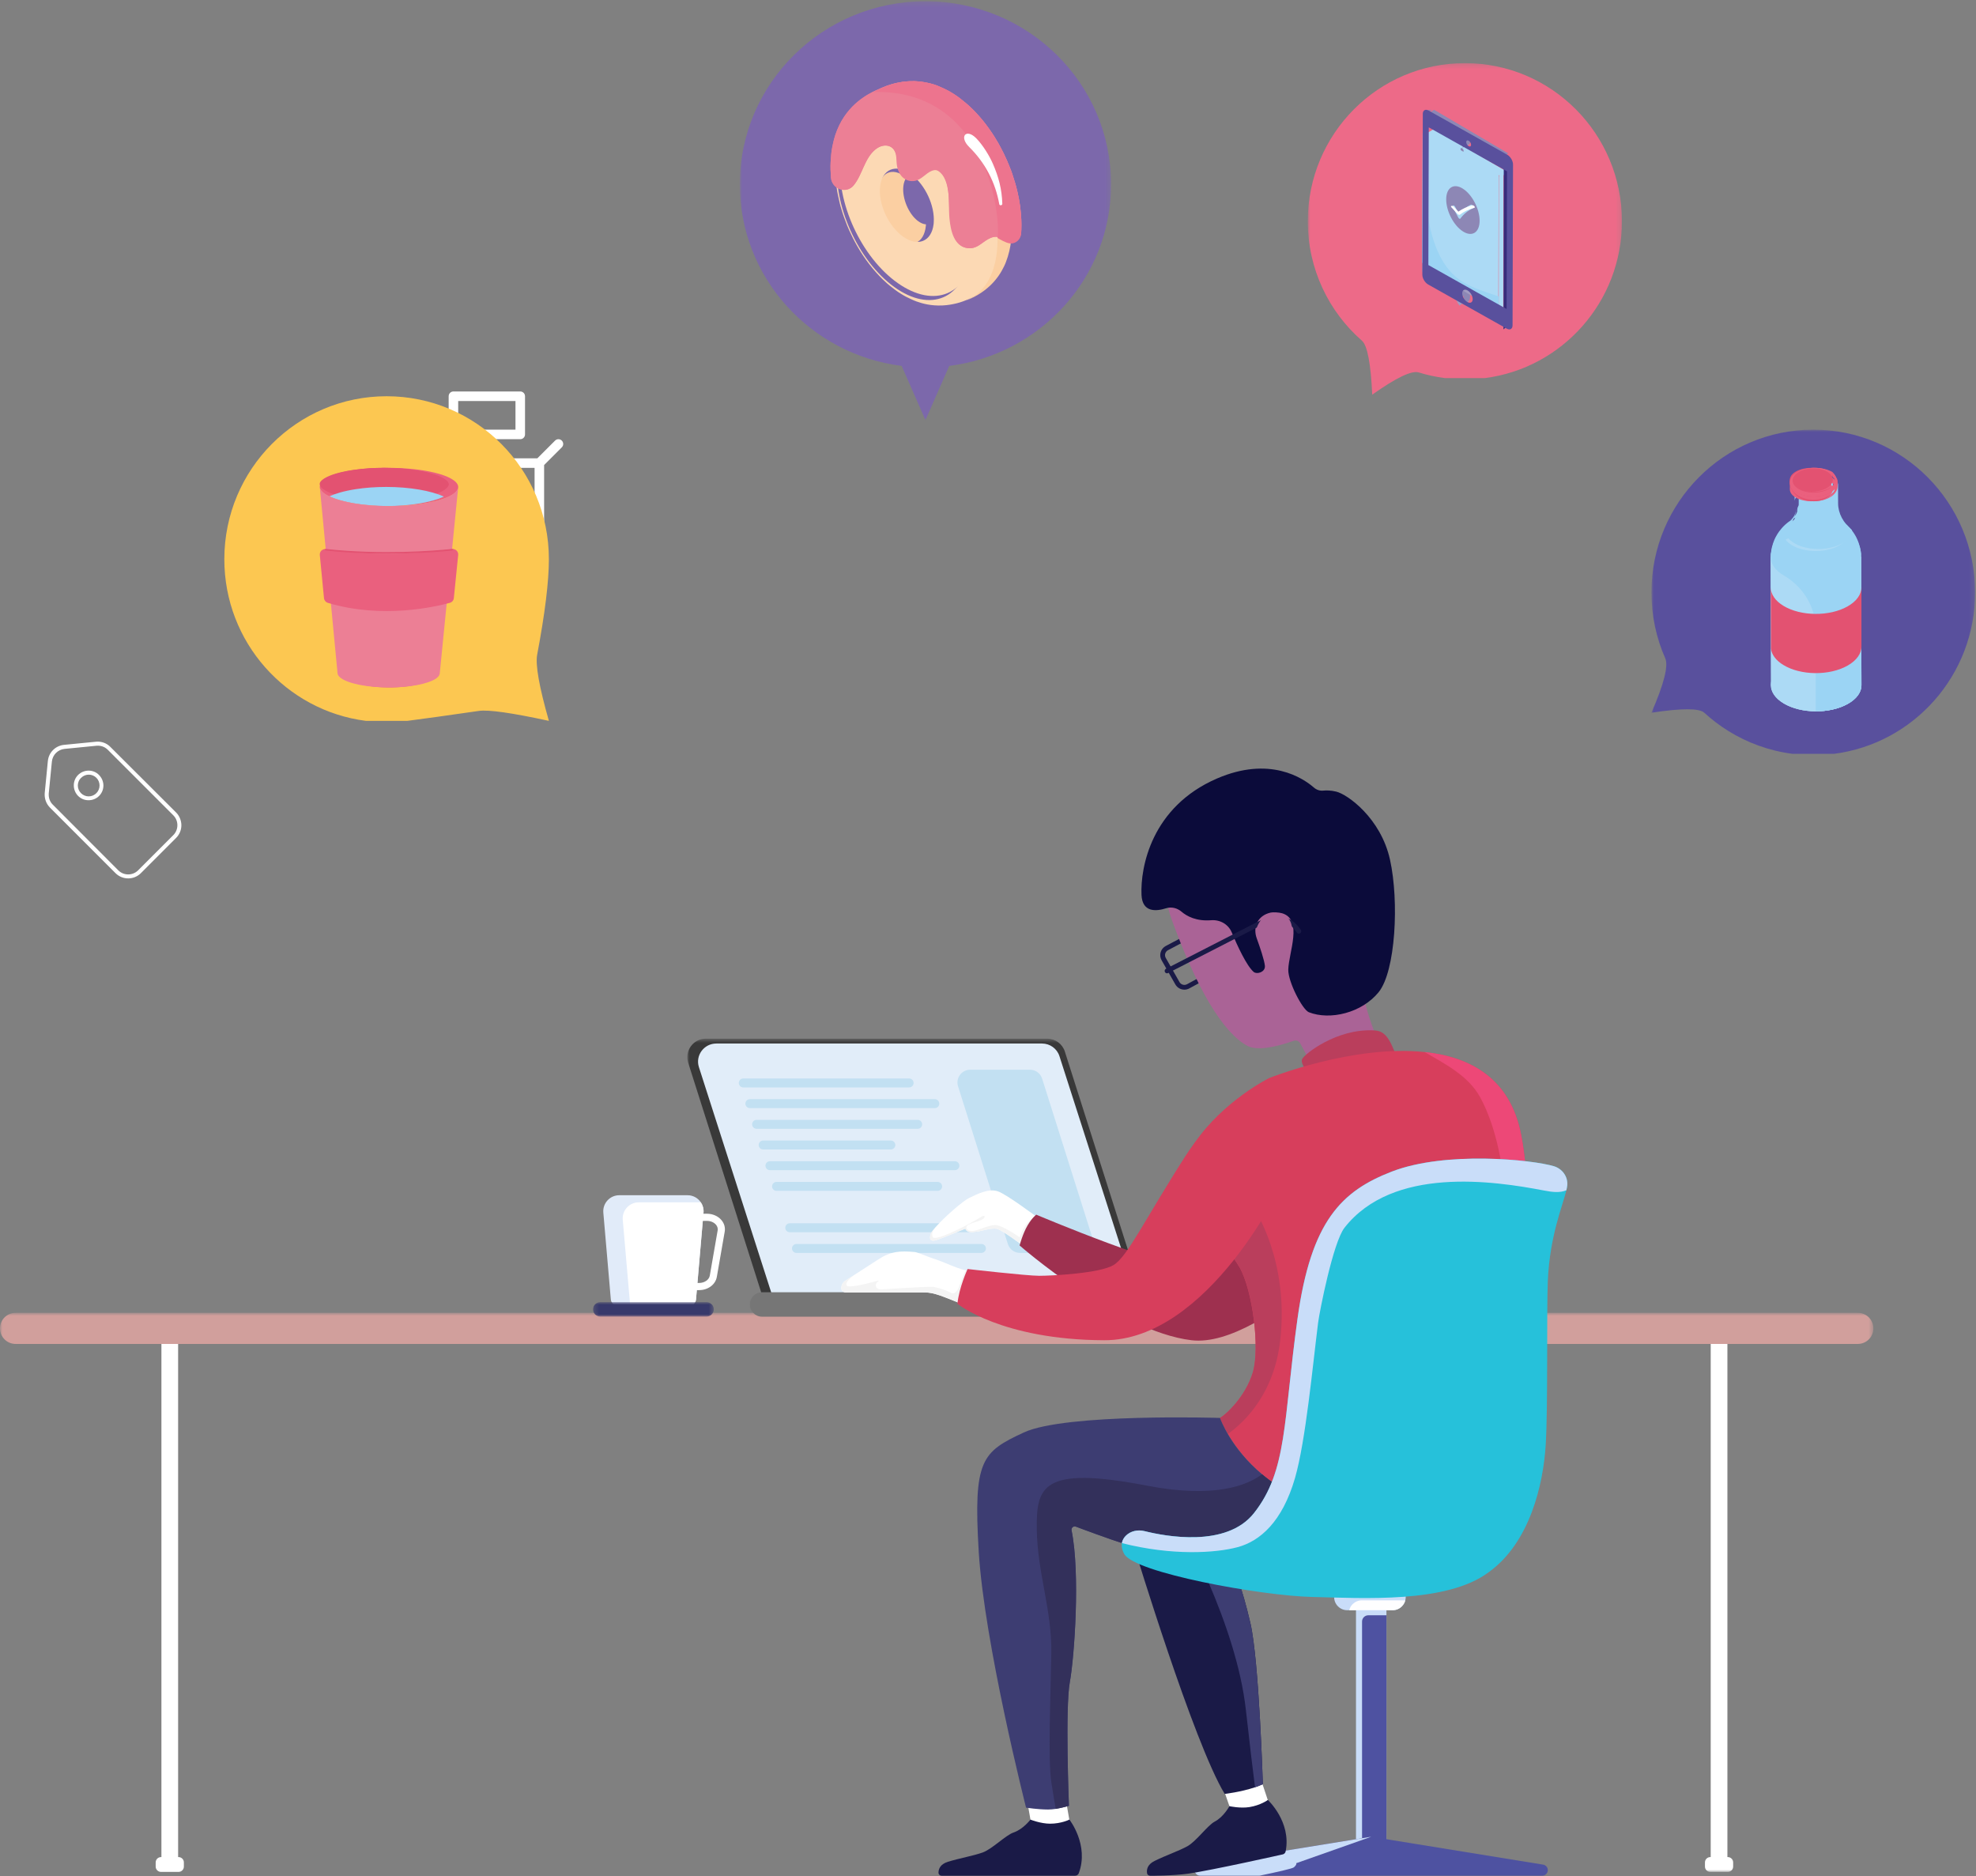 <svg xmlns="http://www.w3.org/2000/svg" xmlns:xlink="http://www.w3.org/1999/xlink" width="414" height="393" viewBox="0 0 414 393">
  <rect x="0" y="0" width="414" height="393" fill="#808080" stroke="none"/>
  <defs>
    <polygon id="ci-loyalty-landing-a" points="0 118 392.5 118 392.5 .89 0 .89"/>
    <polygon id="ci-loyalty-landing-c" points="0 .656 0 55.281 95.618 55.281 95.618 .656 0 .656"/>
    <polygon id="ci-loyalty-landing-e" points="25.546 4 .254 4 .254 .974 25.546 .974"/>
    <polygon id="ci-loyalty-landing-g" points="0 38.112 0 76 65.823 76 65.823 38.112 65.823 .223 0 .223"/>
    <polygon id="ci-loyalty-landing-i" points="0 44.129 0 88 77.791 88 77.791 44.129 77.791 .259 0 .259"/>
    <polygon id="ci-loyalty-landing-k" points="0 39 0 78 67.818 78 67.818 39 67.818 .001 0 .001"/>
  </defs>
  <g fill="none" fill-rule="evenodd">
    <g transform="translate(0 274)">
      <polygon fill="#FFF" points="33.82 117.933 37.32 117.933 37.32 6.434 33.82 6.434"/>
      <g transform="translate(0 .11)">
        <path fill="#FFF" d="M37.409,118 L33.732,118 C33.117,118 32.617,117.501 32.617,116.886 L32.617,116.011 C32.617,115.396 33.117,114.896 33.732,114.896 L37.409,114.896 C38.025,114.896 38.524,115.396 38.524,116.011 L38.524,116.886 C38.524,117.501 38.025,118 37.409,118 Z"/>
        <mask id="ci-loyalty-landing-b" fill="#fff">
          <use xlink:href="#ci-loyalty-landing-a"/>
        </mask>
        <polygon fill="#FFF" points="358.417 116.719 361.917 116.719 361.917 6.323 358.417 6.323" mask="url(#ci-loyalty-landing-b)"/>
        <path fill="#FFF" d="M362.005,118 L358.327,118 C357.712,118 357.214,117.501 357.214,116.886 L357.214,116.011 C357.214,115.396 357.712,114.896 358.327,114.896 L362.005,114.896 C362.62,114.896 363.12,115.396 363.12,116.011 L363.12,116.886 C363.12,117.501 362.62,118 362.005,118" mask="url(#ci-loyalty-landing-b)"/>
        <path fill="#D19F9C" d="M389.242,7.406 L3.258,7.406 C1.459,7.406 -0,5.947 -0,4.148 C-0,2.348 1.459,0.89 3.258,0.89 L389.242,0.89 C391.042,0.89 392.5,2.348 392.5,4.148 C392.5,5.947 391.042,7.406 389.242,7.406" mask="url(#ci-loyalty-landing-b)"/>
      </g>
    </g>
    <g transform="translate(144 161)">
      <g transform="translate(0 55.92)">
        <mask id="ci-loyalty-landing-d" fill="#fff">
          <use xlink:href="#ci-loyalty-landing-c"/>
        </mask>
        <path fill="#393939" d="M95.618,55.281 L15.955,55.281 L0.185,5.701 C-0.609,3.204 1.255,0.656 3.875,0.656 L75.412,0.656 C77.098,0.656 78.591,1.747 79.101,3.354 L95.618,55.281 Z" mask="url(#ci-loyalty-landing-d)"/>
      </g>
      <path fill="#E1EDF9" d="M94.331,111.201 L18.055,111.201 L2.433,62.537 C1.647,60.087 3.493,57.586 6.088,57.586 L74.314,57.586 C75.984,57.586 77.463,58.656 77.969,60.233 L94.331,111.201 Z"/>
      <path fill="#C2E0F2" d="M46.477 66.784L11.726 66.784C11.209 66.784 10.789 66.364 10.789 65.847 10.789 65.329 11.209 64.909 11.726 64.909L46.477 64.909C46.995 64.909 47.414 65.329 47.414 65.847 47.414 66.364 46.995 66.784 46.477 66.784M51.858 71.118L13.108 71.118C12.59 71.118 12.17 70.698 12.17 70.181 12.17 69.662 12.59 69.243 13.108 69.243L51.858 69.243C52.376 69.243 52.795 69.662 52.795 70.181 52.795 70.698 52.376 71.118 51.858 71.118M48.268 75.451L14.518 75.451C14 75.451 13.58 75.031 13.58 74.514 13.58 73.996 14 73.576 14.518 73.576L48.268 73.576C48.786 73.576 49.205 73.996 49.205 74.514 49.205 75.031 48.786 75.451 48.268 75.451M42.643 79.784L15.893 79.784C15.375 79.784 14.955 79.364 14.955 78.847 14.955 78.329 15.375 77.909 15.893 77.909L42.643 77.909C43.161 77.909 43.58 78.329 43.58 78.847 43.58 79.364 43.161 79.784 42.643 79.784M56.06 84.118L17.31 84.118C16.792 84.118 16.372 83.698 16.372 83.181 16.372 82.662 16.792 82.243 17.31 82.243L56.06 82.243C56.578 82.243 56.997 82.662 56.997 83.181 56.997 83.698 56.578 84.118 56.06 84.118M52.447 88.451L18.697 88.451C18.179 88.451 17.759 88.031 17.759 87.514 17.759 86.996 18.179 86.576 18.697 86.576L52.447 86.576C52.965 86.576 53.384 86.996 53.384 87.514 53.384 88.031 52.965 88.451 52.447 88.451M60.212 97.118L21.462 97.118C20.944 97.118 20.524 96.698 20.524 96.181 20.524 95.662 20.944 95.243 21.462 95.243L60.212 95.243C60.73 95.243 61.149 95.662 61.149 96.181 61.149 96.698 60.73 97.118 60.212 97.118M61.623 101.451L22.872 101.451C22.355 101.451 21.935 101.031 21.935 100.514 21.935 99.996 22.355 99.576 22.872 99.576L61.623 99.576C62.141 99.576 62.56 99.996 62.56 100.514 62.56 101.031 62.141 101.451 61.623 101.451M82.228 101.451L69.71 101.451C68.544 101.451 67.513 100.695 67.162 99.583L56.726 66.555C56.182 64.832 57.468 63.076 59.276 63.076L71.792 63.076C72.959 63.076 73.991 63.832 74.342 64.944L84.777 97.972C85.322 99.695 84.035 101.451 82.228 101.451"/>
      <path fill="#767676" d="M102.293,114.81 L15.663,114.81 C14.247,114.81 13.1,113.663 13.1,112.247 C13.1,110.832 14.247,109.685 15.663,109.685 L102.293,109.685 C103.708,109.685 104.856,110.832 104.856,112.247 C104.856,113.663 103.708,114.81 102.293,114.81"/>
      <path fill="#1A1A47" d="M109.273,33.67 C109.089,33.67 108.904,33.713 108.732,33.804 L100.71,38.04 C100.428,38.19 100.224,38.44 100.134,38.746 C100.045,39.052 100.083,39.373 100.241,39.65 L103.123,44.719 C103.435,45.268 104.137,45.468 104.696,45.167 L112.573,40.889 C112.846,40.74 113.046,40.493 113.134,40.193 C113.223,39.894 113.189,39.579 113.04,39.305 L110.302,34.278 C110.091,33.891 109.688,33.67 109.273,33.67 M104.147,46.306 C103.39,46.306 102.651,45.911 102.253,45.213 L99.372,40.145 C99.079,39.63 99.009,39.034 99.174,38.466 C99.34,37.898 99.72,37.433 100.244,37.156 L108.265,32.92 C109.305,32.368 110.616,32.763 111.181,33.8 L113.919,38.826 C114.196,39.335 114.257,39.921 114.094,40.477 C113.93,41.032 113.559,41.491 113.049,41.768 L105.172,46.046 C104.848,46.222 104.496,46.306 104.147,46.306"/>
      <path fill="#FFF" d="M71.27,98.706 C70.71,99.426 70.26,99.886 70.26,99.886 C70.26,99.886 66.06,96.706 64.89,96.406 C63.73,96.116 61.23,97.036 59.81,97.116 C58.39,97.206 58.271,96.355 58.271,96.355 C58.271,96.355 52.85,98.616 51.98,98.826 C51.1,99.036 50.52,98.746 51.06,97.366 C51.18,97.066 51.541,96.586 52.06,96.006 L52.07,95.996 C53.92,93.906 57.73,90.566 59.1,89.906 C60.85,89.076 63.23,87.866 65.14,88.576 C67.06,89.286 73.27,93.946 73.27,93.946 C73.451,95.546 72.21,97.496 71.27,98.706"/>
      <path fill="#F4F4F4" d="M72.56,94.225 L71.27,98.705 C70.71,99.425 70.26,99.885 70.26,99.885 C70.26,99.885 66.06,96.705 64.89,96.406 C63.73,96.116 61.23,97.036 59.81,97.116 C58.39,97.205 58.271,96.355 58.271,96.355 C58.271,96.355 52.85,98.616 51.98,98.826 C51.1,99.036 50.52,98.746 51.06,97.366 C51.18,97.066 51.54,96.585 52.06,96.005 C51.601,96.641 51.091,97.296 51.393,98.107 C51.76,99.093 57.578,96.32 61.78,93.786 C61.845,93.746 62.183,93.579 62.301,93.774 C62.377,93.908 62.133,94.178 62.07,94.246 C61.37,94.997 57.846,95.262 58.56,96.385 C59.565,97.966 63.18,95.066 65.161,95.715 C67.14,96.366 69.621,98.175 69.621,98.175 C69.621,98.175 70.75,94.805 72.56,94.225"/>
      <path fill="#9E304F" d="M69.621,99.888 C69.621,99.888 90.225,117.909 105.642,119.742 C121.059,121.575 147.059,92.326 147.059,92.326 C147.059,92.326 145.423,76.743 135.809,78.576 C126.195,80.408 113.309,103.576 107.725,104.659 C102.142,105.742 73.111,93.439 73.111,93.439 C73.111,93.439 72.285,94.02 71.314,95.651 C70.267,97.409 69.621,99.888 69.621,99.888"/>
      <path fill="#AA6396" d="M139.725,11.076 C134.086,4.622 125.752,3.928 119.319,4.639 C110.871,5.573 103.531,11.269 101.091,19.41 C100.038,22.929 99.834,27.045 101.475,31.576 C106.725,46.076 112.225,55.326 117.35,58.076 C119.306,59.126 123.046,58.426 127.042,57.021 C127.569,56.837 128.152,57.055 128.414,57.547 L130.1,60.701 L144.934,57.492 C144.934,57.492 143.025,53.36 142.013,49.022 C144.169,46.301 150.041,22.884 139.725,11.076"/>
      <path fill="#0B0B3A" d="M109.749,31.763 C111.592,31.617 113.342,32.588 114.059,34.293 C115.278,37.195 117.161,41.255 118.642,42.576 C118.945,42.846 119.613,42.939 120.271,42.591 C120.922,42.247 121.054,41.691 121.017,41.326 C120.889,40.072 119.96,37.354 119.302,35.547 C118.46,33.23 119.459,30.779 122.225,30.159 C122.725,30.047 123.994,30.113 124.637,30.307 C129.021,31.638 126.001,38.514 125.912,42.107 C125.85,44.638 128.881,50.506 130.225,51.034 C134.631,52.763 141.309,51.2 144.85,46.826 C148.392,42.451 149.162,27.825 147.225,19.075 C145.287,10.326 138.287,5.388 135.975,4.826 C134.832,4.547 133.889,4.544 133.226,4.612 C132.521,4.684 131.826,4.445 131.292,3.981 C128.961,1.952 121.995,-2.683 110.975,2.076 C97.225,8.013 94.912,20.7 95.162,26.451 C95.325,30.188 98.26,29.911 100.295,29.261 C101.414,28.902 102.633,29.195 103.526,29.959 C104.679,30.945 106.666,32.007 109.749,31.763"/>
      <path fill="#BA3E5C" d="M129.642,63.076 C129.642,63.076 128.366,61.654 128.85,60.784 C129.451,59.706 135.96,54.555 143.559,54.826 C144.74,54.868 146.184,54.868 147.6,57.951 C149.017,61.034 149.35,63.076 149.35,63.076 L129.642,63.076 Z"/>
      <path fill="#D73E5C" d="M164.895,154.996 C164.435,155.106 163.935,155.216 163.416,155.316 C156.965,156.516 146.475,156.656 146.475,156.656 C125.795,156.286 116.616,145.136 113.255,139.386 C112.076,137.366 111.605,136.016 111.605,136.016 C112.786,135.386 116.916,131.636 118.475,126.516 C120.036,121.386 118.395,109.156 115.725,104.496 C114.255,101.935 109.906,96.746 107.175,91.276 C104.935,86.776 103.776,82.086 106.225,78.506 C112.305,69.576 121.895,64.826 121.895,64.826 C121.895,64.826 139.496,57.776 154.486,59.376 C163.996,60.376 172.465,64.856 174.725,76.826 C180.555,107.656 164.895,154.996 164.895,154.996"/>
      <path fill="#BA3E5C" d="M124.225,119.746 C122.975,130.716 117.065,136.645 113.255,139.386 C112.076,137.366 111.605,136.016 111.605,136.016 C112.786,135.386 116.915,131.636 118.475,126.516 C120.036,121.386 118.395,109.156 115.725,104.496 C114.255,101.935 109.906,96.746 107.175,91.276 L108.335,90.826 L115.395,89.656 L118.975,92.576 C118.975,92.576 126.105,103.286 124.225,119.746"/>
      <path fill="#ED4877" d="M164.895,154.996 C164.435,155.106 163.935,155.216 163.416,155.316 C164.736,148.366 166.755,137.406 169.475,121.576 C174.845,90.326 169.256,74.496 166.105,68.826 C163.559,64.243 158.656,61.816 154.486,59.376 C163.996,60.376 172.465,64.856 174.725,76.826 C180.555,107.656 164.895,154.996 164.895,154.996"/>
      <path fill="#FFF" d="M121.618 216.05C121.618 216.05 120.141 217.785 117.904 218.145 115.421 218.544 113.581 217.342 113.581 217.342L112.43 214.025 120.367 212.296 121.618 216.05zM80.037 220.159C80.037 220.159 78.303 221.638 76.037 221.638 73.522 221.638 71.895 220.159 71.895 220.159L71.287 216.701 79.43 216.701 80.037 220.159z"/>
      <path fill="#1A1A47" d="M120.585,212.736 C120.064,212.975 119.515,213.185 118.945,213.385 C115.945,214.395 112.595,214.776 112.595,214.776 C106.095,204.116 93.725,163.406 93.725,163.406 C92.175,156.845 96.845,154.196 100.945,153.946 C102.365,153.866 103.715,154.066 104.725,154.496 C108.645,156.156 114.395,167.246 114.395,167.246 C114.395,167.246 116.145,171.076 117.975,178.996 C119.805,186.906 120.585,212.736 120.585,212.736"/>
      <path fill="#3D3D72" d="M120.585,212.736 C120.064,212.975 119.515,213.185 118.945,213.385 C118.535,210.225 117.925,205.185 117.025,197.156 C115.015,179.156 103.605,158.546 100.945,153.946 C102.365,153.866 103.715,154.066 104.725,154.496 C108.645,156.156 114.395,167.246 114.395,167.246 C114.395,167.246 116.145,171.076 117.975,178.996 C119.805,186.906 120.585,212.736 120.585,212.736"/>
      <path fill="#3D3D72" d="M137.026,155.635 C136.975,159.365 135.986,165.316 130.395,166.995 C122.055,169.495 115.895,168.075 106.225,166.406 C98.126,165.015 85.336,160.276 81.416,158.785 C80.906,158.595 80.406,159.026 80.506,159.555 C82.355,168.595 81.095,186.156 80.145,191.325 C79.145,196.745 79.956,217.265 79.956,217.265 C79.956,217.265 78.626,217.675 77.196,217.906 C76.656,217.986 76.105,218.045 75.605,218.045 C73.506,218.045 70.975,217.656 70.975,217.656 C70.975,217.656 62.225,183.245 61.055,163.995 C59.895,144.745 61.725,143.156 70.475,139.075 C79.225,134.995 111.605,136.015 111.605,136.015 L111.616,136.026 C111.725,136.365 113.925,142.375 120.416,147.816 C124.276,151.066 129.666,154.106 137.026,155.635"/>
      <path fill="#33305B" d="M137.026,155.635 C136.975,159.365 135.986,165.316 130.395,166.995 C122.055,169.495 115.895,168.075 106.225,166.406 C98.126,165.015 85.336,160.276 81.416,158.785 C80.906,158.595 80.406,159.026 80.506,159.555 C82.355,168.595 81.095,186.156 80.145,191.325 C79.145,196.745 79.956,217.265 79.956,217.265 C79.956,217.265 78.626,217.675 77.196,217.906 C76.946,216.545 76.616,214.625 76.265,212.295 C75.555,207.515 76.105,194.575 76.265,185.415 C76.425,176.265 73.345,168.446 73.225,159.446 C73.105,150.446 74.225,145.946 96.296,150.205 C110.435,152.925 117.305,150.156 120.416,147.816 C124.276,151.066 129.666,154.106 137.026,155.635"/>
      <path fill="#C9DDF9" d="M146.48,175.206 L146.48,224.636 C146.48,226.395 145.05,227.826 143.291,227.826 C142.581,227.826 141.93,227.596 141.4,227.206 C140.61,226.626 140.1,225.685 140.1,224.636 L140.1,175.206 L146.48,175.206 Z"/>
      <path fill="#4E52A1" d="M146.48,177.356 L146.48,224.499 C146.48,226.035 145.255,227.594 143.733,227.796 C142.981,227.896 142.279,227.738 141.693,227.397 C141.592,227.21 141.471,226.983 141.371,226.795 L141.371,178.665 C141.371,177.941 141.957,177.356 142.679,177.356 L146.48,177.356 Z"/>
      <path fill="#C9DDF9" d="M150.52,173.546 C150.52,173.786 150.49,174.006 150.43,174.226 C150.31,174.715 150.05,175.145 149.71,175.486 C149.22,175.986 148.53,176.296 147.77,176.296 L138.27,176.296 C136.76,176.296 135.52,175.066 135.52,173.546 C135.52,172.786 135.831,172.095 136.331,171.607 C136.831,171.107 137.51,170.796 138.27,170.796 L147.77,170.796 C149.291,170.796 150.52,172.025 150.52,173.546"/>
      <path fill="#FEFEFF" d="M150.43,174.225 C150.31,174.715 150.05,175.145 149.71,175.486 C149.22,175.986 148.53,176.295 147.77,176.295 L138.68,176.295 C138.8,175.805 139.05,175.366 139.39,175.026 C139.89,174.536 140.58,174.225 141.34,174.225 L150.43,174.225 Z"/>
      <path fill="#26C1DA" d="M184.36,87.305 C184.36,87.335 184.35,87.356 184.35,87.385 C184.32,87.665 184.26,87.975 184.18,88.326 C183.421,91.545 180.69,97.856 180.291,107.326 C180.01,114.015 180.35,133.385 179.85,141.635 C179.35,149.885 176.541,162.135 167.911,168.326 C159.161,174.906 141.541,173.765 130.85,173.515 C120.161,173.265 93.661,168.446 91.541,164.515 C91.05,163.625 90.94,162.866 91.05,162.236 C91.15,161.606 91.47,161.106 91.871,160.696 C92.881,159.685 94.4,159.375 95.791,159.725 C100.1,160.805 112.951,163.276 118.73,155.946 C125.73,147.076 124.85,136.826 127.85,115.205 C130.69,94.755 137.06,88.486 147.621,84.406 C158.911,80.055 177.041,81.925 181.57,83.285 C183.32,83.816 184.541,85.475 184.36,87.305"/>
      <path fill="#4E52A1" d="M180.29,230.736 C180.29,231.385 179.76,231.906 179.12,231.906 L107.46,231.906 C106.81,231.906 106.29,231.385 106.29,230.736 C106.29,230.166 106.7,229.675 107.27,229.586 L143.29,223.746 L152.35,225.215 L179.3,229.586 C179.87,229.675 180.29,230.166 180.29,230.736"/>
      <path fill="#C9DDF9" d="M127.581,229.286 C127.581,229.286 127.79,229.536 127.081,230.156 C126.79,230.416 123.55,231.145 119.891,231.906 L107.46,231.906 C106.809,231.906 106.29,231.386 106.29,230.736 C106.29,230.166 106.701,229.676 107.269,229.586 L143.291,223.746 L127.581,229.286 Z"/>
      <path fill="#1A1A47" d="M71.892 220.159C71.892 220.159 74.053 221.013 76.006 221.013 78.35 221.013 80.059 220.159 80.059 220.159 80.059 220.159 84.233 225.475 82.015 231.398 81.9 231.708 81.591 231.909 81.261 231.909L53.267 231.909C52.926 231.909 52.637 231.642 52.632 231.302 52.623 230.612 52.901 229.513 54.6 228.993 57.184 228.201 59.85 227.763 61.85 227.055 63.85 226.346 66.722 223.409 68.329 222.868 70.371 222.18 71.892 220.159 71.892 220.159M113.577 217.343C113.577 217.343 115.847 217.843 117.775 217.533 120.09 217.161 121.64 216.046 121.64 216.046 121.64 216.046 126.605 220.632 125.356 226.833 125.291 227.156 125.018 227.405 124.693 227.456 124.693 227.456 109.924 230.768 104.929 231.482 101.866 231.919 97.056 231.919 97.056 231.919 96.7 231.928 96.39 231.738 96.331 231.402 96.212 230.722 96.311 229.593 97.907 228.809 100.332 227.617 102.895 226.762 104.758 225.745 106.62 224.729 108.988 221.372 110.49 220.582 112.396 219.579 113.577 217.343 113.577 217.343"/>
      <path fill="#FFF" d="M57.38,112.106 C57.38,112.106 54.51,110.916 53.01,110.385 C52.41,110.175 51.85,110.026 51.39,109.916 C50.75,109.765 50.08,109.706 49.42,109.706 L33.109,109.706 C32.64,109.706 32.26,109.316 32.26,108.845 C32.26,108.206 32.58,107.616 33.109,107.276 L34.859,106.145 L40.09,102.765 C42.68,101.095 44.563,100.993 47.643,101.263 C48.223,101.313 50.428,102.249 50.85,102.388 C53.905,103.396 54.569,103.856 56.6,104.576 C57.4,104.866 57.95,105.015 58.31,105.095 C58.87,105.215 59.01,105.166 59.01,105.166 C59.569,109.326 57.38,112.106 57.38,112.106"/>
      <path fill="#F4F4F4" d="M57.418,112.054 C57.394,112.088 57.36,112.097 57.321,112.081 C56.907,111.91 54.384,110.87 53.01,110.385 C52.503,110.208 52.025,110.074 51.611,109.97 C51.015,109.82 50.024,109.705 49.409,109.705 L33.196,109.705 C32.695,109.705 32.251,109.311 32.26,108.81 C32.272,108.184 32.59,107.609 33.109,107.276 L34.859,106.145 C33.205,107.404 32.938,108.35 33.768,108.45 C34.431,108.531 36.002,108.357 39.981,107.248 C40.07,107.224 40.106,107.364 40.027,107.412 C39.111,107.975 39.451,109.152 40.58,109.096 C41.248,109.063 44.092,108.884 44.746,108.846 C47.288,108.7 50.992,108.461 51.705,108.592 C53.143,108.857 54.241,109.291 55.268,109.825 C55.964,110.188 56.626,109.395 56.88,108.652 C57.24,107.597 57.766,106.172 58.31,105.095 C58.87,105.215 59.01,105.165 59.01,105.165 C59.525,108.997 57.708,111.658 57.418,112.054"/>
      <path fill="#D73E5C" d="M121.243,73.144 C119.106,71.839 112.642,68.249 104.309,81.246 C95.975,94.243 92.225,102.243 89.309,103.993 C86.392,105.743 76.309,106.243 73.725,106.243 C71.142,106.243 58.725,104.826 58.725,104.826 C58.725,104.826 56.913,108.732 56.6,112.107 C56.6,112.107 65.85,119.659 87.33,119.743 C108.809,119.826 125.142,87.326 125.892,83.409 C126.642,79.493 126.35,76.263 121.243,73.144"/>
      <path fill="#1A1A47" d="M100.511,42.88 C100.329,42.88 100.155,42.781 100.066,42.608 C99.94,42.362 100.037,42.061 100.282,41.935 L118.916,32.385 C121.025,31.304 125.341,29.094 128.545,33.794 C128.7,34.023 128.642,34.334 128.413,34.489 C128.188,34.643 127.875,34.588 127.719,34.358 C125.221,30.691 122.241,31.804 119.407,33.257 L100.74,42.825 C100.666,42.862 100.588,42.88 100.511,42.88"/>
      <path fill="#AA6396" d="M119.225,33.576 L121.475,40.763 C121.475,40.763 123.225,42.456 124.912,40.513 C126.6,38.571 128.069,31.826 124.975,30.701 C121.881,29.576 120.006,31.17 119.225,33.576"/>
      <path fill="#C9DDF9" d="M184.36,87.305 C184.36,87.335 184.35,87.356 184.35,87.385 C184.32,87.665 184.26,87.975 184.18,88.326 C182.81,88.906 181.24,88.715 179.53,88.385 C168.9,86.345 147.831,83.245 137.69,96.175 C135.3,99.236 132.451,113.785 132.161,116.076 C131.02,125.116 129.57,140.785 127.331,148.576 C124.661,157.826 119.951,161.826 115.331,163.076 C110.711,164.326 101.59,164.915 91.05,162.236 C91.15,161.606 91.47,161.106 91.871,160.696 C92.881,159.685 94.4,159.375 95.791,159.725 C100.1,160.805 112.951,163.276 118.73,155.946 C125.73,147.076 124.85,136.826 127.85,115.205 C130.69,94.755 137.06,88.486 147.621,84.406 C158.911,80.055 177.041,81.925 181.57,83.285 C183.32,83.816 184.541,85.475 184.36,87.305"/>
    </g>
    <g transform="translate(124 250)">
      <path fill="#E1EBF9" d="M23.396,4.016 L21.826,22.186 C21.766,22.936 21.136,23.516 20.376,23.516 L5.426,23.516 C4.666,23.516 4.036,22.936 3.976,22.186 L2.406,4.016 C2.236,2.056 3.776,0.366 5.746,0.366 L20.046,0.366 C21.216,0.366 22.236,0.955 22.836,1.856 C23.246,2.466 23.466,3.216 23.396,4.016"/>
      <path fill="#FFF" d="M23.396,4.016 L21.826,22.186 C21.766,22.936 21.136,23.516 20.376,23.516 L8.036,23.516 L6.476,5.506 C6.306,3.546 7.856,1.856 9.826,1.856 L22.836,1.856 C23.246,2.466 23.466,3.216 23.396,4.016"/>
      <path fill="#FFF" d="M22.477,20.243 L20.341,20.243 C19.927,20.243 19.591,19.907 19.591,19.493 C19.591,19.079 19.927,18.743 20.341,18.743 L22.477,18.743 C23.598,18.743 24.558,18.085 24.71,17.212 L26.358,7.742 C26.452,7.207 26.22,6.796 26.009,6.545 C25.587,6.043 24.883,5.743 24.125,5.743 L20.341,5.743 C19.927,5.743 19.591,5.407 19.591,4.993 C19.591,4.579 19.927,4.243 20.341,4.243 L24.125,4.243 C25.32,4.243 26.454,4.743 27.157,5.579 C27.745,6.279 27.986,7.139 27.836,8 L26.187,17.469 C25.908,19.076 24.348,20.243 22.477,20.243"/>
      <g transform="translate(0 21.79)">
        <mask id="ci-loyalty-landing-f" fill="#fff">
          <use xlink:href="#ci-loyalty-landing-e"/>
        </mask>
        <path fill="#37396B" d="M24.033,4 L1.767,4 C0.932,4 0.254,3.322 0.254,2.486 C0.254,1.651 0.932,0.974 1.767,0.974 L24.033,0.974 C24.868,0.974 25.546,1.651 25.546,2.486 C25.546,3.322 24.868,4 24.033,4" mask="url(#ci-loyalty-landing-f)"/>
      </g>
    </g>
    <g fill="#FFF" fill-rule="nonzero" transform="translate(9 155)">
      <path d="M29,17.877 C29,18.868 28.596,19.823 27.899,20.52 L20.52,27.899 C19.052,29.367 16.666,29.367 15.197,27.899 L1.468,14.17 C0.661,13.362 0.294,12.261 0.367,11.159 L1.028,4.405 C1.211,2.606 2.606,1.211 4.405,1.028 L11.123,0.367 C12.224,0.257 13.362,0.661 14.133,1.468 L27.899,15.197 C28.596,15.895 29,16.886 29,17.877 Z M1.211,11.49 C1.211,12.261 1.505,12.995 2.056,13.546 L15.785,27.311 C16.923,28.449 18.795,28.449 19.933,27.311 L27.311,19.933 C28.449,18.795 28.449,16.923 27.311,15.785 L13.582,2.056 C12.958,1.432 12.114,1.138 11.233,1.211 L4.515,1.872 C3.12,2.019 2.019,3.12 1.872,4.515 L1.211,11.233 C1.211,11.306 1.211,11.416 1.211,11.49 Z"/>
      <path d="M12.665,9.544 C12.665,11.27 11.27,12.628 9.544,12.628 C7.819,12.628 6.461,11.233 6.461,9.508 C6.461,7.782 7.856,6.424 9.581,6.424 C10.389,6.424 11.196,6.754 11.747,7.342 C12.334,7.929 12.665,8.737 12.665,9.544 Z M7.305,9.544 C7.305,10.792 8.333,11.82 9.581,11.82 C10.829,11.82 11.857,10.792 11.857,9.544 C11.857,8.957 11.637,8.37 11.196,7.929 C10.315,7.048 8.884,7.048 8.003,7.929 C7.525,8.37 7.305,8.957 7.305,9.544 Z"/>
    </g>
    <g fill="#FFF" fill-rule="nonzero" transform="translate(86 82)">
      <path d="M31.707,10.293 C31.316,9.902 30.683,9.902 30.293,10.293 L26.586,14 L5.414,14 L1.707,10.293 C1.316,9.902 0.684,9.902 0.293,10.293 C-0.098,10.684 -0.098,11.317 0.293,11.707 L4,15.414 L4,31 C4,31.553 4.448,32 5,32 L27,32 C27.552,32 28,31.553 28,31 L28,15.414 L31.707,11.707 C32.098,11.316 32.098,10.684 31.707,10.293 Z M26,30 L6,30 L6,16 L26,16 L26,30 Z"/>
      <path d="M9 10L23 10C23.552 10 24 9.553 24 9L24 1C24 .447 23.552 0 23 0L9 0C8.448 0 8 .447 8 1L8 9C8 9.553 8.448 10 9 10zM10 2L22 2 22 8 10 8 10 2zM11 22L21 22C21.552 22 22 21.553 22 21 22 20.447 21.552 20 21 20L11 20C10.448 20 10 20.447 10 21 10 21.553 10.448 22 11 22z"/>
    </g>
    <g transform="translate(274 13)">
      <mask id="ci-loyalty-landing-h" fill="#fff">
        <use xlink:href="#ci-loyalty-landing-g"/>
      </mask>
      <path fill="#ED6A88" d="M32.911,0.223 C14.735,0.223 0,15.054 0,33.35 C0,43.338 4.393,52.29 11.339,58.361 C12.481,59.359 13.202,63.13 13.5,69.674 C18.521,66.112 21.772,64.56 23.253,65.016 C25.008,65.558 26.826,65.955 28.694,66.196 L37.13,66.196 C53.312,64.112 65.823,50.205 65.823,33.35 C65.823,15.054 51.087,0.223 32.911,0.223 Z" mask="url(#ci-loyalty-landing-h)"/>
      <path fill="#A19CC2" d="M32.176,47.805 C32.175,48.597 32.545,49.567 33,49.966 C32.654,50.27 32.307,50.574 31.961,50.88 L31.824,51 C31.368,50.601 30.998,49.633 31,48.841 C31.391,48.496 31.784,48.15 32.176,47.805 C31.784,48.15 31.391,48.496 31,48.841 C31,48.444 31.092,48.165 31.241,48.034 L32.418,47 C32.27,47.131 32.176,47.41 32.176,47.805"/>
      <path fill="#A19CC2" d="M33.331,50 C33.592,50.113 33.829,50.123 34,50.049 L32.668,50.627 C32.498,50.702 32.261,50.691 32,50.578 C32.399,50.405 32.932,50.173 33.331,50"/>
      <path fill="#8D87B5" d="M31 47.625L32.334 47.047C32.505 46.973 32.74 46.983 33 47.095L31.666 47.673C31.406 47.562 31.17 47.551 31 47.625M33.759 49.965L32.584 51C32.732 50.868 32.824 50.592 32.825 50.197 32.826 49.402 32.457 48.435 32 48.033L33.175 47C33.633 47.4 34.002 48.369 34 49.164 34 49.558 33.907 49.835 33.759 49.965"/>
      <path fill="#8D87B5" d="M32.002 47.106C32.556 47.355 33.003 47.956 33 48.45 32.999 48.942 32.549 49.142 31.996 48.893 31.445 48.646 30.999 48.045 31 47.552 31.001 47.058 31.451 46.859 32.002 47.106M41.814 55.464L41 56C41.114 55.925 41.186 55.764 41.186 55.537L42 55C41.999 55.228 41.928 55.388 41.814 55.464"/>
      <polygon fill="#A19CC2" points="24 42.873 25.474 42 41 51.128 39.525 52"/>
      <polygon fill="#A19CC2" points="24.051 14.888 25 14 24.949 43.111 24 44"/>
      <path fill="#8D87B5" d="M24,10.631 L25.284,10.052 C25.466,9.97 25.72,9.982 26,10.107 L24.717,10.685 C24.437,10.56 24.183,10.548 24,10.631"/>
      <path fill="#A19CC2" d="M33.703,17.107 C33.819,17.182 33.924,17.189 34,17.139 L32.716,17.969 C32.64,18.018 32.535,18.01 32.419,17.937 C32.187,17.788 31.999,17.425 32,17.129 C32.427,16.852 32.855,16.575 33.284,16.3 C32.855,16.575 32.427,16.852 32,17.129 C32,16.981 32.046,16.878 32.123,16.829 L33.406,16 C33.33,16.047 33.284,16.152 33.284,16.3 C33.283,16.597 33.471,16.958 33.703,17.107"/>
      <polygon fill="#ACDAF5" points="25 14.872 26.474 14 42 23.128 40.525 24"/>
      <path fill="#8D87B5" d="M32 16.6L32.81 16.022C32.859 15.987 32.926 15.992 33 16.044L32.189 16.623C32.116 16.57 32.048 16.566 32 16.6M33.856 17.144L32.346 18C32.434 17.95 32.49 17.843 32.49 17.689 32.492 17.382 32.27 17.009 32 16.856L33.51 16C33.78 16.153 34.002 16.526 34 16.833 34 16.985 33.945 17.093 33.856 17.144M32.328 18.045C32.506 18.148 32.652 18.4 32.651 18.607 32.651 18.815 32.504 18.898 32.326 18.795 32.145 18.691 32 18.439 32 18.232 32.001 18.024 32.147 17.941 32.328 18.045"/>
      <polygon fill="#ACDAF5" points="40 22.954 39.918 51 24 42.045 24.082 14"/>
      <path fill="#9BD4F4" d="M32.709,46.195 C21.337,39.608 25.27,14.721 25.308,14.685 L24.082,14 L24,42.045 L39.994,51 L40,49.091 C37.514,48.245 34.978,47.509 32.709,46.195"/>
      <polygon fill="#ACDAF5" points="40.051 23.888 41 23 40.949 52.111 40 53"/>
      <polygon fill="#372D7C" points="41.06 21.89 42 21 41.94 55.108 41 56"/>
      <polygon fill="#8D87B5" points="25 10.87 26.468 10 42 19.131 40.53 20"/>
      <path fill="#8D87B5" d="M40,19.601 L41.122,19 C41.609,19.258 42.002,19.885 42,20.4 L40.878,21 C40.88,20.486 40.486,19.859 40,19.601"/>
      <path fill="#59509D" d="M33.709,16.476 C33.426,16.318 33.197,16.444 33.196,16.76 C33.196,17.075 33.423,17.459 33.706,17.617 C33.984,17.774 34.214,17.647 34.214,17.331 C34.215,17.016 33.987,16.633 33.709,16.476 Z M33.449,50.274 C34.056,50.615 34.547,50.341 34.55,49.667 C34.552,48.99 34.062,48.165 33.455,47.824 C32.853,47.485 32.361,47.759 32.359,48.436 C32.356,49.112 32.845,49.935 33.449,50.274 Z M41.655,51.726 L41.739,22.888 L25.348,13.681 L25.264,42.519 L41.655,51.726 Z M41.783,19.408 C42.457,19.787 43.003,20.704 43,21.457 L42.901,55.158 C42.9,55.91 42.351,56.216 41.677,55.838 L25.218,46.592 C24.544,46.213 23.998,45.294 24,44.541 L24.099,10.842 C24.102,10.088 24.651,9.784 25.325,10.163 L41.783,19.408 Z"/>
      <path fill="#8D87B5" d="M34.556,30.657 C33.544,31.115 32.681,31.827 31.957,32.792 C31.902,32.863 31.817,32.857 31.73,32.802 C31.65,32.75 31.566,32.654 31.508,32.536 C31.161,31.852 30.806,31.179 30.433,30.511 C30.225,30.135 30.435,29.934 30.663,30.08 C30.732,30.124 30.803,30.198 30.864,30.309 C31.145,30.817 31.419,31.335 31.686,31.852 C32.394,30.975 33.224,30.305 34.184,29.871 C34.241,29.844 34.302,29.858 34.362,29.896 C34.588,30.04 34.778,30.558 34.556,30.657 M32.512,26.534 C30.576,25.293 29.007,26.29 29,28.756 C28.994,31.221 30.554,34.227 32.489,35.467 C34.422,36.707 35.993,35.71 36,33.244 C36.006,30.776 34.445,27.773 32.512,26.534"/>
      <path fill="#FFF" d="M34.659,30.026 C34.59,30 34.521,29.992 34.454,30.009 C33.339,30.3 32.376,30.748 31.554,31.335 C31.243,30.989 30.925,30.642 30.598,30.302 C30.528,30.229 30.445,30.179 30.366,30.15 C30.1,30.051 29.858,30.187 30.098,30.437 C30.531,30.884 30.944,31.335 31.346,31.794 C31.414,31.872 31.511,31.936 31.606,31.972 C31.706,32.009 31.805,32.013 31.868,31.964 C32.708,31.319 33.711,30.841 34.885,30.535 C35.143,30.469 34.924,30.122 34.659,30.026"/>
    </g>
    <g transform="translate(155)">
      <mask id="ci-loyalty-landing-j" fill="#fff">
        <use xlink:href="#ci-loyalty-landing-i"/>
      </mask>
      <path fill="#7C68AB" d="M77.791,38.616 C77.791,17.431 60.376,0.259 38.895,0.259 C17.413,0.259 0,17.431 0,38.616 C0,58.133 14.785,74.234 33.91,76.648 L38.895,88.001 L43.88,76.648 C63.005,74.234 77.791,58.133 77.791,38.616" mask="url(#ci-loyalty-landing-j)"/>
      <path fill="#FBCFA2" d="M38.944 47.39C38.953 47.382 38.963 47.377 38.973 47.368 38.974 47.36 38.976 47.353 38.978 47.344 38.989 47.227 38.992 47.108 39 46.991 38.465 46.96 37.873 46.72 37.268 46.253 35.348 44.765 34.001 41.544 34.261 39.054 34.343 38.282 34.567 37.671 34.898 37.24 34.827 37.182 34.76 37.117 34.688 37.063 31.944 34.94 29.42 36.096 29.046 39.657 28.674 43.218 30.595 47.817 33.339 49.94 36.068 52.052 38.581 50.911 38.971 47.383 38.936 47.402 38.92 47.407 38.944 47.39M56.982 48.633C57.041 47.087 56.938 45.821 56.917 45.585 56.832 44.635 56.764 43.884 56.508 42.472 56.199 40.778 55.784 39.361 55.779 39.347 55.246 37.6 55.084 37.071 54.755 36.261 54.571 35.807 54.334 35.196 54.141 34.745 53.946 34.295 53.664 33.705 53.46 33.26 53.257 32.815 52.943 32.243 52.719 31.811 52.569 31.526 51.206 28.942 49.135 26.442 48.614 25.815 47.951 25.046 46.981 24.107 46.358 23.504 45.46 22.775 44.785 22.234 43.751 21.459 42.947 21.009 42.684 20.861 42.076 20.521 41.227 20.147 40.588 19.876 40.144 19.688 39.528 19.508 39.061 19.394 38.551 19.269 37.86 19.146 37.34 19.08 36.226 18.936 34.804 19.004 33.977 19.144 33.315 19.258 32.793 19.347 31.952 19.598 31.164 19.832 30.655 20.051 30.01 20.329 30.781 19.978 31.606 19.759 32.478 19.673 31.606 19.759 30.781 19.978 30.01 20.329L29 20.788C32.079 19.387 36.066 20.072 40.219 23.178 48.465 29.344 54.244 42.728 53.123 53.064 52.566 58.199 50.412 61.618 47.373 63L48.383 62.542C50.754 61.454 52.137 60.121 52.594 59.683 53.142 59.154 53.681 58.523 54.191 57.807 54.731 57.054 55.1 56.321 55.344 55.838 55.91 54.714 56.474 52.886 56.689 51.488 56.841 50.498 56.933 49.899 56.982 48.633"/>
      <path fill="#FCD9B4" d="M34.241,49.592 C31.145,47.418 28.974,42.711 29.394,39.066 C29.817,35.42 32.666,34.237 35.763,36.41 C35.845,36.466 35.921,36.532 36.001,36.591 C38.866,38.759 40.869,43.078 40.632,46.572 C40.622,46.693 40.619,46.814 40.606,46.934 C40.604,46.943 40.603,46.95 40.601,46.959 L40.599,46.974 C40.158,50.585 37.322,51.753 34.241,49.592 M36.887,26.688 C29.226,21.309 22.168,24.257 21.129,33.264 C20.087,42.273 25.456,53.939 33.117,59.314 C40.773,64.689 47.831,61.745 48.871,52.734 C49.911,43.729 44.543,32.06 36.887,26.688"/>
      <path fill="#FCD9B4" d="M32.366,60.121 C24.759,54.65 19.428,42.775 20.463,33.605 C21.495,24.436 28.504,21.436 36.11,26.911 C43.712,32.379 49.044,44.257 48.009,53.424 C46.976,62.596 39.968,65.593 32.366,60.121 M41.768,30.684 C41.806,30.914 41.815,30.987 41.809,31.284 C41.817,31.107 41.797,30.934 41.746,30.772 C41.766,30.733 41.772,30.705 41.768,30.684 M53.857,52.795 C55.014,42.514 49.041,29.201 40.514,23.067 C36.221,19.978 32.1,19.296 28.916,20.69 C27.547,21.319 23.381,23.23 21.309,28.262 C20.751,29.617 20.557,30.563 20.332,31.66 C20.154,32.535 20.1,33.369 20.026,34.524 C19.913,36.294 20.188,39.122 20.515,40.655 C20.89,42.398 21.003,42.924 21.27,43.763 C21.417,44.224 21.593,44.849 21.761,45.306 C22.517,47.345 22.517,47.345 22.963,48.34 C23.759,50.108 25.123,52.754 27.108,55.323 C29.168,57.99 30.977,59.496 31.481,59.895 C32.134,60.41 33.009,61.097 33.727,61.519 C34.056,61.712 34.485,61.992 34.828,62.16 C35.478,62.481 36.347,62.908 37.031,63.15 C38.286,63.593 40.031,64.089 42.432,63.986 C43.624,63.933 44.567,63.742 45.409,63.542 C46.399,63.306 47.309,62.929 47.912,62.679 C51.053,61.305 53.281,57.904 53.857,52.795"/>
      <path fill="#EC7F95" d="M42.024,30 C42.028,30.024 42.022,30.056 42,30.1 C42.058,30.284 42.08,30.478 42.07,30.678 C42.078,30.342 42.066,30.26 42.024,30"/>
      <path fill="#EC7F95" d="M19.099,37.211 C19.291,39.602 22.28,40.682 23.829,38.857 C23.842,38.841 23.854,38.825 23.867,38.81 C25.738,36.525 26.086,33.226 28.452,31.272 C29.798,30.158 31.912,30.042 32.579,31.933 C33.028,33.208 32.582,34.827 33.404,35.977 C34.288,37.211 35.614,37 36.808,36.459 C38.27,35.798 39.849,34.718 41.426,35.705 C43.085,36.742 43.502,38.751 43.713,40.544 C44.073,43.596 43.431,51.472 47.757,51.976 C49.603,52.191 50.553,50.932 52.004,50.102 C52.703,49.703 53.649,49.388 54.412,49.776 C55.157,50.154 55.647,50.64 56.558,50.752 C56.565,50.754 56.572,50.754 56.579,50.754 C57.806,50.899 58.879,49.918 58.952,48.68 C58.962,48.505 58.973,48.313 58.98,48.107 C59.044,46.461 58.934,45.127 58.909,44.876 C58.823,43.931 58.75,43.112 58.474,41.631 C58.141,39.833 57.699,38.366 57.692,38.343 C57.134,36.543 56.966,36 56.606,35.132 L56.412,34.655 C56.264,34.29 56.104,33.898 55.966,33.584 C55.829,33.273 55.651,32.898 55.485,32.547 L55.259,32.064 C55.097,31.718 54.87,31.295 54.665,30.914 L54.469,30.548 C54.311,30.249 52.858,27.547 50.651,24.928 C50.097,24.271 49.391,23.467 48.352,22.478 C47.684,21.842 46.75,21.096 45.98,20.492 C44.852,19.663 43.978,19.183 43.691,19.025 C43.166,18.735 42.422,18.389 41.422,17.976 C40.758,17.698 39.915,17.487 39.672,17.428 C39.145,17.302 38.4,17.168 37.776,17.089 L37.607,17.07 C36.321,16.93 34.821,17.021 33.971,17.163 C33.283,17.277 32.687,17.378 31.753,17.65 C31.062,17.852 30.559,18.046 29.975,18.289 C29.852,18.338 29.729,18.388 29.607,18.443 L28.572,18.905 L28.574,18.905 C28.567,18.909 28.559,18.911 28.552,18.914 C27.085,19.602 22.626,21.692 20.389,27.237 C19.792,28.716 19.58,29.775 19.355,30.896 C19.161,31.861 19.106,32.737 19.027,33.962 C18.97,34.899 19.006,36.066 19.099,37.211"/>
      <path fill="#EC7F95" d="M19.099,37.211 C19.291,39.602 22.28,40.682 23.829,38.857 C23.842,38.841 23.854,38.825 23.867,38.81 C25.82,36.426 26.134,32.637 28.928,30.95 C30.078,30.255 31.613,30.291 32.382,31.526 C33.062,32.617 32.931,33.946 33.104,35.166 C33.352,36.908 34.887,38.216 36.665,37.893 C38.059,37.641 38.933,36.33 40.193,35.798 C41.873,35.087 42.836,36.813 43.287,38.226 C44.051,40.608 43.688,43.408 43.939,45.876 C44.183,48.29 44.862,51.639 47.757,51.976 C49.603,52.191 50.553,50.932 52.004,50.102 C52.703,49.703 53.649,49.388 54.412,49.776 C55.157,50.154 55.647,50.64 56.558,50.752 C56.565,50.754 56.572,50.754 56.579,50.754 C57.806,50.899 58.879,49.918 58.952,48.68 C58.962,48.505 58.973,48.313 58.98,48.107 C59.044,46.461 58.934,45.127 58.909,44.876 C58.823,43.931 58.75,43.112 58.474,41.631 C58.141,39.833 57.699,38.366 57.692,38.343 C57.134,36.543 56.966,36 56.606,35.132 L56.412,34.655 C56.264,34.29 56.104,33.898 55.966,33.584 C55.829,33.273 55.651,32.898 55.485,32.547 L55.259,32.064 C55.097,31.718 54.87,31.295 54.665,30.914 L54.469,30.548 C54.311,30.249 52.858,27.547 50.651,24.928 C50.097,24.271 49.391,23.467 48.352,22.478 C47.684,21.842 46.75,21.096 45.98,20.492 C44.852,19.663 43.978,19.183 43.691,19.025 C43.166,18.735 42.422,18.389 41.422,17.976 C40.758,17.698 39.915,17.487 39.672,17.428 C39.145,17.302 38.4,17.168 37.776,17.089 L37.607,17.07 C36.321,16.93 34.821,17.021 33.971,17.163 C33.283,17.277 32.687,17.378 31.753,17.65 C31.062,17.852 30.559,18.046 29.975,18.289 C29.852,18.338 29.729,18.388 29.607,18.443 C29.607,18.443 28.572,18.905 28.574,18.905 C28.567,18.909 28.559,18.911 28.552,18.914 C27.085,19.602 22.626,21.692 20.389,27.237 C19.792,28.716 19.58,29.775 19.355,30.896 C19.161,31.861 19.106,32.737 19.027,33.962 C18.97,34.899 19.006,36.066 19.099,37.211"/>
      <path fill="#ED748E" d="M58.98,48.319 C59.044,46.662 58.934,45.319 58.909,45.066 C58.824,44.114 58.752,43.29 58.477,41.799 C58.145,39.988 57.706,38.512 57.699,38.488 C57.144,36.676 56.977,36.13 56.619,35.255 L56.426,34.775 C56.278,34.408 56.119,34.013 55.982,33.697 C55.846,33.383 55.668,33.006 55.504,32.653 L55.278,32.166 C55.117,31.818 54.892,31.393 54.688,31.009 L54.493,30.641 C54.335,30.34 52.89,27.619 50.695,24.982 C50.144,24.321 49.442,23.511 48.408,22.516 C47.743,21.875 46.814,21.124 46.049,20.516 C44.926,19.681 44.058,19.198 43.772,19.039 C43.249,18.747 42.51,18.399 41.515,17.982 C40.854,17.703 40.015,17.49 39.774,17.431 C39.249,17.304 38.508,17.169 37.888,17.09 L37.719,17.07 C36.441,16.929 34.948,17.021 34.102,17.164 C33.418,17.279 32.826,17.38 31.897,17.654 C31.209,17.858 30.709,18.053 30.128,18.298 C30.005,18.347 29.883,18.397 29.762,18.453 C29.762,18.453 28.732,18.918 28.734,18.918 C28.727,18.922 28.72,18.924 28.713,18.927 C28.523,19.017 28.28,19.133 28,19.277 C51.743,18.608 54.725,45.192 53.988,49.85 C54.64,50.214 55.732,50.878 56.571,50.982 C56.578,50.984 56.585,50.984 56.592,50.986 C57.812,51.13 58.879,50.142 58.952,48.896 C58.963,48.719 58.973,48.526 58.98,48.319"/>
      <path fill="#FFF" d="M53.008,34.269 C52.263,32.568 50.905,30.378 49.574,29.005 C47.42,26.78 45.865,28.64 48.069,30.805 C51.417,34.094 53.57,38.254 54.364,42.777 C54.425,43.125 55.009,43.04 55,42.696 C54.904,39.621 54.239,37.077 53.008,34.269"/>
    </g>
    <g transform="translate(47 83)">
      <path fill="#FCC751" d="M34,0 C15.222,0 0,15.287 0,34.145 C0,51.52 12.924,65.852 29.642,68 L38.358,68 C41.781,67.56 46.771,66.866 53.328,65.917 C55.348,65.624 60.239,66.319 68,68 C65.965,60.871 65.147,56.252 65.546,54.141 C67.182,45.482 68,38.817 68,34.145 C68,15.287 52.778,0 34,0 Z"/>
      <path fill="#EA607E" d="M43.925 55.979C46.478 57.719 44.328 59.811 39.121 60.651 33.917 61.491 27.626 60.762 25.074 59.021 22.522 57.281 24.673 55.187 29.878 54.349 35.083 53.509 41.372 54.238 43.925 55.979M47.517 17.261C51.041 19.25 48.071 21.64 40.883 22.601 33.694 23.562 25.01 22.727 21.484 20.738 17.959 18.749 20.93 16.359 28.117 15.399 35.306 14.439 43.991 15.271 47.517 17.261"/>
      <path fill="#E35271" d="M33.598,22 C28.301,22 23.403,21.105 21.118,19.719 C20.343,19.249 19.94,18.763 20.007,18.385 C20.131,17.704 21.827,16.206 27.356,15.412 C29.261,15.138 31.296,15 33.403,15 C38.699,15 43.598,15.897 45.883,17.282 C46.656,17.751 47.062,18.237 46.992,18.615 C46.869,19.296 45.174,20.794 39.644,21.588 C37.74,21.862 35.705,22 33.598,22"/>
      <path fill="#E35271" d="M33.403,18.319 C38.02,18.319 42.332,18.964 44.876,20 C46.352,19.402 46.923,18.792 46.992,18.427 C47.062,18.068 46.656,17.609 45.883,17.164 C43.598,15.85 38.699,15 33.403,15 C31.296,15 29.261,15.131 27.356,15.391 C21.827,16.144 20.131,17.563 20.007,18.209 C19.94,18.567 20.343,19.028 21.118,19.474 C21.411,19.641 21.748,19.803 22.124,19.954 C23.263,19.493 24.946,19.037 27.356,18.709 C29.261,18.45 31.296,18.319 33.403,18.319"/>
      <path fill="#9BD4F4" d="M40.48,22.529 C43.024,22.133 44.796,21.585 46,21.028 C43.315,19.776 38.767,19 33.897,19 C31.675,19 29.528,19.156 27.52,19.469 C24.976,19.867 23.204,20.415 22,20.972 C24.684,22.222 29.234,23 34.103,23 C36.327,23 38.472,22.842 40.48,22.529"/>
      <path fill="#EC7F95" d="M23.723,58.046 C22.482,45.029 21.242,32.015 20,19 C20.054,19.568 20.533,20.145 21.48,20.691 C25.007,22.725 33.694,23.578 40.885,22.596 C45.892,21.911 48.853,20.518 49,19.049 L45.135,58.08 C45.028,59.167 42.839,60.194 39.143,60.699 C33.833,61.424 27.418,60.795 24.815,59.292 C24.115,58.889 23.763,58.466 23.723,58.046"/>
      <path fill="#EA607E" d="M48.086,42.285 L48.994,33.26 C49.07,32.515 48.425,31.9 47.684,32.014 C43.855,32.603 33.014,33.91 21.34,32.023 C20.594,31.902 19.932,32.507 20.006,33.26 L20.88,42.291 C20.925,42.752 21.242,43.146 21.685,43.279 C33.112,46.712 44.306,44.086 47.258,43.271 C47.714,43.146 48.038,42.755 48.086,42.285"/>
      <path fill="#E35271" d="M21.512,32.348 C33.025,33.563 43.717,32.723 47.493,32.343 C48.111,32.28 48.224,31.936 47.493,32.01 C43.717,32.39 33.025,33.231 21.512,32.015 C20.776,31.937 20.885,32.282 21.512,32.348"/>
    </g>
    <g transform="translate(346 90)">
      <mask id="ci-loyalty-landing-l" fill="#fff">
        <use xlink:href="#ci-loyalty-landing-k"/>
      </mask>
      <path fill="#59509D" d="M33.909,0.001 C15.181,0.001 -9.10826969e-13,15.267 -9.10826969e-13,34.099 C-9.10826969e-13,39.013 1.034,43.683 2.895,47.903 C3.59,49.48 2.625,53.277 -9.10826969e-13,59.296 C6.329,58.332 10.019,58.332 11.07,59.296 C12.622,60.718 14.306,61.997 16.1,63.112 C20.109,65.604 24.673,67.279 29.563,67.908 L38.253,67.908 C54.927,65.763 67.818,51.449 67.818,34.099 C67.818,15.267 52.635,0.001 33.909,0.001 Z" mask="url(#ci-loyalty-landing-l)"/>
      <path fill="#ACDAF5" d="M41.356,49.679 C44.988,51.865 44.863,55.347 41.077,57.456 C37.291,59.566 31.278,59.506 27.644,57.321 C24.012,55.137 24.137,51.653 27.924,49.544 C31.709,47.434 37.724,47.494 41.356,49.679"/>
      <path fill="#ACDAF5" d="M43,53 C42.997,51.688 42.028,50.376 40.085,49.357 L40,23 C41.943,24.019 42.911,25.331 42.915,26.643 C42.941,34.55 42.974,45.094 43,53"/>
      <path fill="#ACDAF5" d="M25,26.533 C24.995,25.083 25.949,23.632 27.846,22.545 C31.533,20.433 37.387,20.493 40.925,22.681 L41,50.148 C37.464,47.961 31.608,47.901 27.921,50.012 C26.024,51.098 25.071,52.549 25.075,54 C25.052,45.76 25.023,34.772 25,26.533"/>
      <path fill="#9BD4F4" d="M29.242,19.291 C29.357,19.218 29.476,19.148 29.601,19.078 C32.295,17.604 36.571,17.647 39.155,19.174 C40.292,19.895 40.994,21.317 41,23.301 C37.447,21.2 31.564,21.141 27.859,23.17 C25.954,24.213 24.995,25.607 25,27 C25,26.246 25.09,25.502 25.266,24.793 C25.53,23.732 25.944,22.932 26.066,22.712 C26.213,22.445 26.663,21.63 27.357,20.88 C28.058,20.125 28.618,19.699 29.242,19.291"/>
      <path fill="#9BD4F4" d="M44,27 C43.997,25.649 43.027,24.297 41.082,23.248 C41.075,21.207 40.285,19.744 39,19 C39.056,19.03 39.11,19.061 39.162,19.091 C40.358,19.797 40.926,20.353 41.385,20.801 C41.544,20.957 41.901,21.36 42.032,21.531 C42.4,22.01 42.455,22.084 42.811,22.663 C42.869,22.757 43.379,23.613 43.702,24.788 C43.843,25.3 43.892,25.666 43.949,26.091 C43.981,26.331 43.988,26.542 44,27"/>
      <path fill="#9BD4F4" d="M40,20 C39.936,19.967 39.867,19.933 39.801,19.9 C38.055,19.004 37.009,17.302 37,15 C37.041,15.019 37.079,15.038 37.118,15.057 C37.127,17.359 38.205,19.078 40,20"/>
      <path fill="#9BD4F4" d="M31.072,14.741 C31.139,14.7 31.211,14.658 31.286,14.618 C32.885,13.772 35.428,13.798 36.964,14.675 C36.97,16.652 37.731,18.116 39,18.886 C36.395,17.398 32.079,17.359 29.362,18.794 C29.237,18.861 29.115,18.93 29,19 C30.302,18.2 31.077,16.72 31.072,14.741"/>
      <path fill="#9BD4F4" d="M39.899,19.945 C38.093,19.022 37.009,17.303 37,15 C37.953,15.487 38.426,16.102 38.428,16.714 C38.443,18.47 39.463,19.632 40,20 C39.968,19.981 39.933,19.964 39.899,19.945"/>
      <path fill="#9BD4F4" d="M38.004 16.126C38.003 16.084 38 16.042 38 16 38.001 16.035 38.002 16.079 38.004 16.126M30.567 16.715C30.564 16.102 31.045 15.488 32 15 32.009 17.297 30.923 19.018 29.098 19.947 29.066 19.964 29.031 19.981 29 20 29.015 19.99 30.54 18.963 30.567 16.715"/>
      <path fill="#ACDAF5" d="M25.077,53.522 L25,26.055 C25.005,27.423 25.878,28.791 27.634,29.852 C31.251,32.039 37.241,32.101 41.011,29.988 C42.952,28.902 43.926,27.451 43.923,26 L44,53.467 C44.005,54.918 43.029,56.368 41.089,57.455 C37.318,59.567 31.33,59.507 27.711,57.319 C25.957,56.257 25.08,54.89 25.077,53.522"/>
      <path fill="#ACDAF5" d="M25.077,53.522 L25,26.055 C25.005,27.423 25.878,28.791 27.634,29.852 C31.251,32.039 37.241,32.101 41.011,29.988 C42.952,28.902 43.926,27.451 43.923,26 L44,53.467 C44.005,54.918 43.029,56.368 41.089,57.455 C37.318,59.567 31.33,59.507 27.711,57.319 C25.957,56.257 25.08,54.89 25.077,53.522"/>
      <path fill="#9BD4F4" d="M38.011 16.174C38.007 16.116 38.002 16.058 38 16 38.002 16.055 38.006 16.114 38.011 16.174M38.019 16.153C38.021 16.164 38.024 16.181 38.026 16.195 38.018 16.13 38.005 16.066 38 16 38.005 16.052 38.011 16.104 38.019 16.153M43.923 26.711C43.918 25.942 43.824 25.187 43.64 24.465 43.358 23.359 42.902 22.51 42.814 22.352 42.661 22.078 42.198 21.249 41.489 20.491 40.704 19.655 40.153 19.276 39.628 18.928 39.568 18.88 39.396 18.738 39.11 18.286 38.942 18.02 38.811 17.684 38.764 17.559 38.647 17.262 38.584 16.936 38.55 16.742 38.781 18.523 39.774 20.179 41.325 21.492 41.328 22.524 40.619 23.555 39.208 24.329 36.467 25.832 32.113 25.789 29.483 24.233 28.207 23.478 27.569 22.505 27.566 21.531 29.331 20.021 30.382 18.069 30.376 16 30.376 17.578 29.638 18.625 29.248 18.959 29.27 18.942 29.295 18.926 29.319 18.911 28.246 19.613 27.736 20.167 27.327 20.612 27.182 20.768 26.863 21.167 26.746 21.336 26.416 21.815 26.366 21.888 26.049 22.463 25.998 22.556 25.541 23.407 25.256 24.573 25.134 25.08 25.09 25.444 25.041 25.866 25.013 26.103 25.009 26.296 25 26.765 25.005 28.102 25.878 29.442 27.634 30.481 27.653 30.491 27.67 30.503 27.69 30.512 31.806 32.908 34.423 37.172 34.423 41.874L34.423 59C36.818 59.012 39.225 58.513 41.089 57.49 43.029 56.426 44.005 55.008 44 53.588L43.923 26.711zM37.725 16C37.724 15.426 37.486 14.852 37.008 14.408L37 10C37.478 10.445 37.716 11.018 37.717 11.592 37.72 12.914 37.723 14.677 37.725 16M30 11.069C29.999 10.527 30.358 9.983 31.071 9.578 32.457 8.788 34.659 8.811 35.989 9.629L36 13.56C34.67 12.742 32.468 12.719 31.081 13.509 30.367 13.914 30.009 14.458 30.011 15 30.008 13.821 30.003 12.248 30 11.069"/>
      <path fill="#9BD4F4" d="M39.108,15.453 L39.096,11 C39.097,11.614 38.673,12.23 37.826,12.689 C36.182,13.584 33.572,13.557 31.993,12.631 C31.228,12.183 30.847,11.603 30.845,11.023 L30.858,15.476 C30.864,17.566 29.795,19.538 28,21.063 C28.002,22.047 28.65,23.03 29.949,23.792 C32.626,25.364 37.056,25.408 39.845,23.889 C41.281,23.108 42.003,22.066 42,21.024 C40.197,19.508 39.115,17.543 39.108,15.453"/>
      <path fill="#ACDAF5" d="M36.887,9.763 C38.416,10.756 38.363,12.339 36.769,13.297 C35.174,14.257 32.644,14.23 31.113,13.237 C29.584,12.244 29.637,10.661 31.231,9.701 C32.826,8.743 35.358,8.77 36.887,9.763"/>
      <path fill="#E35271" d="M27.645,49.299 C31.276,51.512 37.291,51.573 41.076,49.437 C43.025,48.337 44.003,46.869 44,45.402 L44,33 C44.003,34.466 43.025,35.934 41.076,37.034 C37.291,39.171 31.276,39.108 27.645,36.897 C25.882,35.822 25.005,34.439 25,33.056 L25.036,45.898 C25.205,47.131 26.068,48.338 27.645,49.299"/>
      <path fill="#EA607E" d="M38.924,12 C38.923,11.264 38.616,10.53 38.002,9.959 L38,9 C38.615,9.571 38.921,10.305 38.922,11.041 C38.923,11.329 38.924,11.712 38.924,12"/>
      <path fill="#EA607E" d="M39 12C38.999 11.045 38.693 10.093 38.079 9.352 38.079 9.18 38.048 9.06 38 9 38.222 9.272 38.527 9.72 38.726 10.317 38.862 10.725 38.901 10.959 38.945 11.231 38.99 11.506 38.996 11.814 39 12M29 11.024C28.998 10.232 29.536 9.438 30.608 8.844 32.691 7.69 35.999 7.723 37.997 8.919L38 9.893C36.001 8.699 32.694 8.665 30.611 9.819 29.54 10.414 29 11.206 29.003 12 29.002 11.708 29 11.318 29 11.024"/>
      <path fill="#EA607E" d="M37.874,9.097 C37.531,8.864 37.208,8.645 36.592,8.414 C35.917,8.16 35.363,8.087 35.095,8.053 C34.53,7.98 33.389,7.917 32.096,8.339 C30.679,8.804 30.002,9.604 29.78,9.868 C29.413,10.302 29.238,10.778 29.164,10.983 C29.096,11.168 29.013,11.495 29,12 C28.998,11.032 29.537,10.066 30.608,9.342 C32.693,7.934 36.001,7.974 38,9.432 C37.998,9.269 37.951,9.152 37.874,9.097"/>
      <path fill="#EA607E" d="M36.747,10.763 C38.468,11.756 38.409,13.339 36.615,14.298 C34.821,15.258 31.973,15.23 30.253,14.236 C28.532,13.243 28.592,11.66 30.385,10.701 C32.178,9.742 35.026,9.77 36.747,10.763"/>
      <path fill="#EA607E" d="M29,11.892 C28.998,11.134 29.513,10.375 30.538,9.808 C32.531,8.704 35.697,8.735 37.608,9.878 C37.608,10.139 37.421,10.455 37.188,10.584 C35.501,9.574 32.703,9.545 30.943,10.521 C29.183,11.496 29.125,13.105 30.813,14.115 C32.502,15.126 35.298,15.155 37.059,14.178 C38.82,13.203 38.878,11.593 37.188,10.584 C37.421,10.455 37.608,10.139 37.608,9.878 C38.535,10.434 38.998,11.148 39,11.863 C38.995,12.049 38.985,12.396 38.771,12.825 C38.524,13.318 38.153,13.64 38.082,13.698 C37.856,13.887 37.801,13.931 37.591,14.064 C37.284,14.261 37.015,14.379 37.012,14.381 C36.675,14.526 36.166,14.747 35.348,14.886 C33.096,15.266 30.751,14.673 29.643,13.443 C29.328,13.092 29.204,12.793 29.157,12.681 C29.02,12.349 29.008,12.075 29,11.892"/>
      <path fill="#E35271" d="M30.511,13.903 C31.681,14.82 33.848,15.409 36.049,14.657 C36.894,14.366 37.69,13.833 38.179,13.228 C38.962,12.257 38.988,11.407 39,11 C39.002,11.968 38.487,12.934 37.462,13.659 C35.469,15.066 32.303,15.026 30.39,13.569 C29.463,12.861 29.002,11.951 29,11.036 C29.012,12.163 29.521,13.129 30.511,13.903"/>
      <path fill="#E35271" d="M36.747,8.763 C38.468,9.756 38.408,11.339 36.615,12.298 C34.822,13.258 31.974,13.23 30.253,12.236 C28.532,11.243 28.591,9.66 30.385,8.701 C32.179,7.742 35.027,7.77 36.747,8.763"/>
      <path fill="#E35271" d="M29.003,11.006 L29,10.03 C29.003,10.778 29.465,11.526 30.391,12.107 C32.304,13.302 35.467,13.335 37.459,12.181 C38.485,11.586 39,10.794 38.997,10 L39,10.976 C39.002,11.768 38.487,12.562 37.462,13.156 C35.47,14.31 32.305,14.277 30.395,13.081 C29.466,12.501 29.005,11.754 29.003,11.006"/>
      <path fill="#EA607E" d="M30.658,8.787 C31,8.602 31.494,8.367 32.29,8.185 C32.839,8.059 33.481,7.993 34.097,8.001 C34.995,8.01 36.313,8.166 37.487,8.859 C37.412,8.814 37.305,8.818 37.187,8.883 C35.498,7.873 32.702,7.846 30.94,8.82 C29.18,9.796 29.122,11.406 30.812,12.416 C32.499,13.427 35.297,13.454 37.057,12.479 C38.817,11.504 38.875,9.894 37.187,8.883 C37.305,8.818 37.412,8.814 37.487,8.859 C37.768,9.039 37.896,9.121 38.129,9.33 C38.333,9.513 38.499,9.717 38.585,9.846 C38.937,10.368 38.992,10.776 39,11.108 C39.002,11.865 38.488,12.625 37.462,13.193 C35.469,14.296 32.303,14.265 30.392,13.121 C29.463,12.566 29.002,11.85 29,11.136 C29.009,10.901 29.027,10.41 29.423,9.848 C29.814,9.294 30.365,8.944 30.658,8.787"/>
    </g>
  </g>
</svg>
